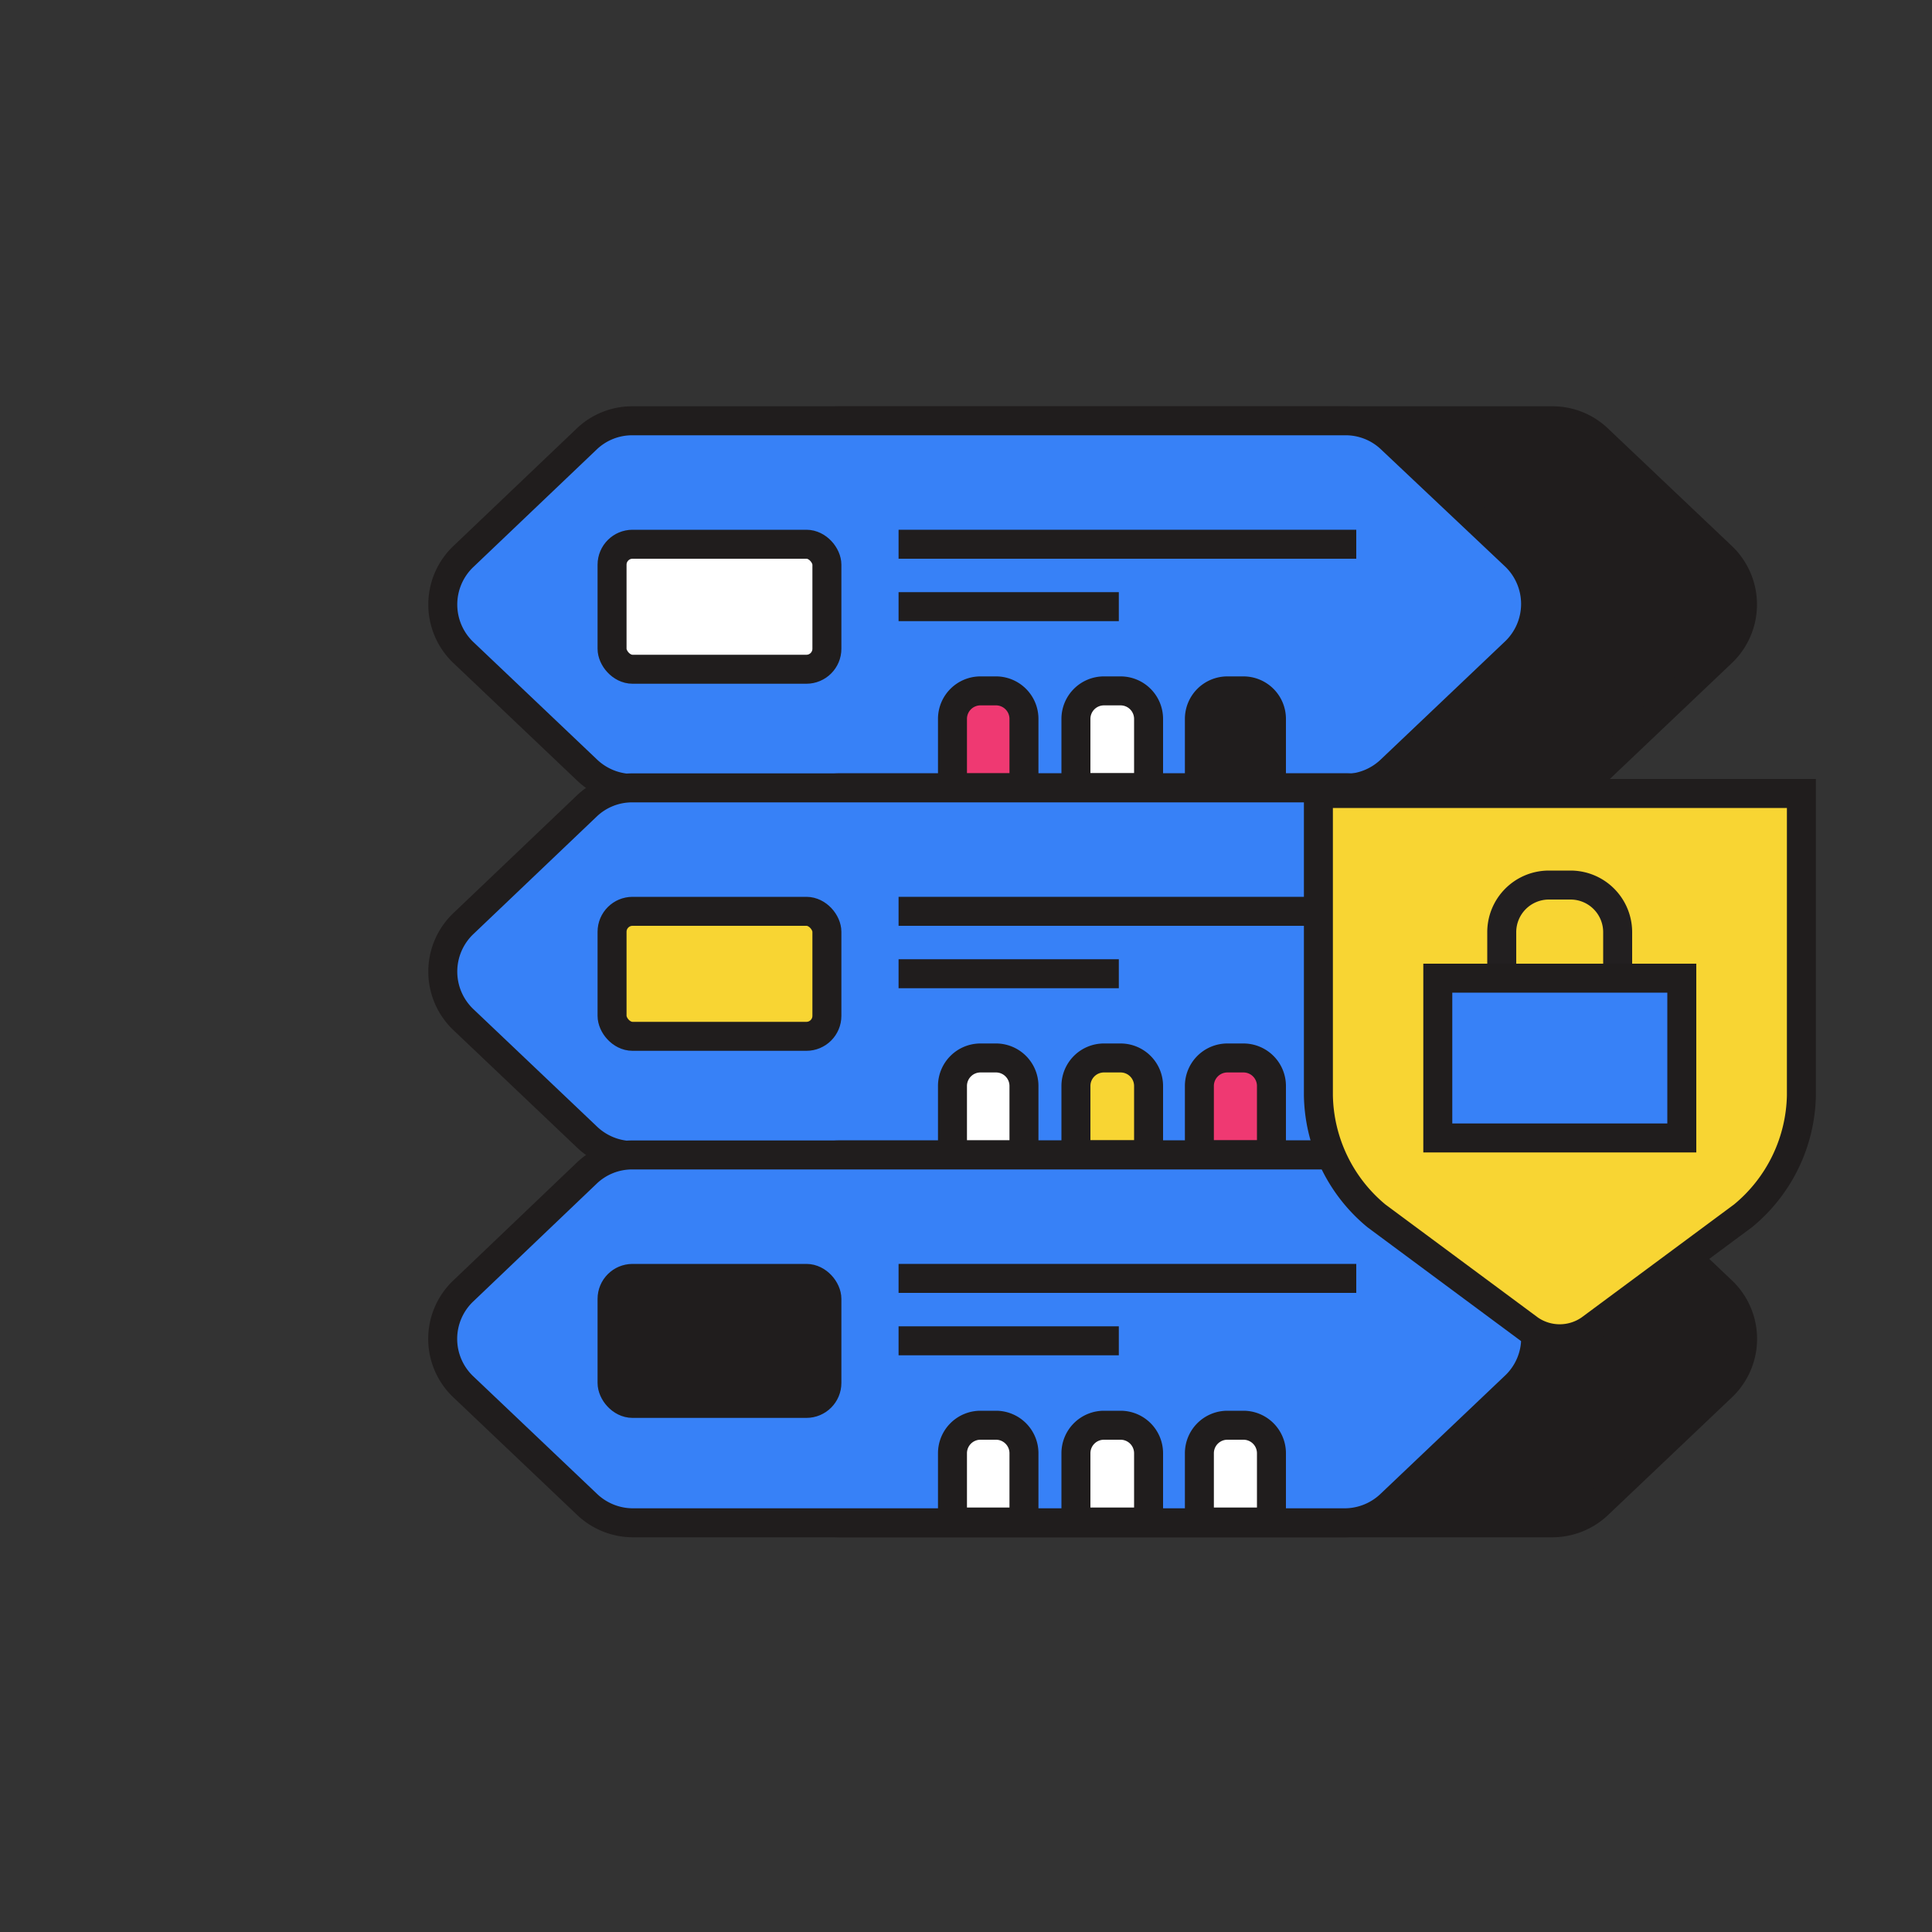 <svg xmlns="http://www.w3.org/2000/svg" viewBox="0 0 100 100" width="500" height="500" class="illustration"><rect x="0" y="0" width="100" height="100" fill="#333333" stroke="none"/><defs><style>.cls-1{fill:#201d1d;}.cls-1,.cls-2,.cls-3,.cls-4,.cls-5{stroke:#201d1d;}.cls-1,.cls-2,.cls-3,.cls-4,.cls-5,.cls-6{stroke-miterlimit:10;stroke-width:1.5px;}.cls-2{fill:#3781f7;}.cls-3{fill:#ef3972;}.cls-4{fill:#fff;}.cls-5{fill:#f8d533;}.cls-6{fill:none;stroke:#221f20;}</style></defs><g id="Layer_3" data-name="Layer 3"><path class="cls-1" d="M80.35,21.78H43.48a3.39,3.39,0,0,0-2.36.94l-6.4,6.07a3.43,3.43,0,0,0,0,5l6.4,6.08a3.43,3.43,0,0,0,2.36.94H80.35a3.45,3.45,0,0,0,2.36-.94l6.4-6.08a3.43,3.43,0,0,0,0-5l-6.4-6.07A3.4,3.4,0,0,0,80.35,21.78Z"></path><path class="cls-2" d="M69.6,21.78H32.73a3.4,3.4,0,0,0-2.36.94L24,28.79a3.43,3.43,0,0,0,0,5l6.4,6.08a3.45,3.45,0,0,0,2.36.94H69.6A3.45,3.45,0,0,0,72,39.84l6.4-6.08a3.43,3.43,0,0,0,0-5L72,22.72A3.4,3.4,0,0,0,69.6,21.78Z"></path><path class="cls-3" d="M50.75,35.76h.83A1.45,1.45,0,0,1,53,37.22v3.56a0,0,0,0,1,0,0H49.3a0,0,0,0,1,0,0V37.22A1.45,1.45,0,0,1,50.75,35.76Z"></path><path class="cls-4" d="M57.14,35.76H58a1.45,1.45,0,0,1,1.45,1.45v3.56a0,0,0,0,1,0,0H55.69a0,0,0,0,1,0,0V37.22A1.45,1.45,0,0,1,57.14,35.76Z"></path><path class="cls-1" d="M63.53,35.76h.83a1.45,1.45,0,0,1,1.45,1.45v3.56a0,0,0,0,1,0,0H62.08a0,0,0,0,1,0,0V37.22A1.45,1.45,0,0,1,63.53,35.76Z"></path><rect class="cls-4" x="31.68" y="28.17" width="11.12" height="6.47" rx="1.06"></rect><line class="cls-4" x1="46.51" y1="28.17" x2="70.2" y2="28.17"></line><line class="cls-4" x1="46.51" y1="31.4" x2="57.91" y2="31.4"></line><path class="cls-1" d="M80.35,40.78H43.48a3.39,3.39,0,0,0-2.36.94l-6.4,6.07a3.43,3.43,0,0,0,0,5l6.4,6.08a3.43,3.43,0,0,0,2.36.94H80.35a3.45,3.45,0,0,0,2.36-.94l6.4-6.08a3.43,3.43,0,0,0,0-5l-6.4-6.07A3.4,3.4,0,0,0,80.35,40.78Z"></path><path class="cls-2" d="M69.6,40.78H32.73a3.4,3.4,0,0,0-2.36.94L24,47.79a3.43,3.43,0,0,0,0,5l6.4,6.08a3.45,3.45,0,0,0,2.36.94H69.6A3.45,3.45,0,0,0,72,58.84l6.4-6.08a3.43,3.43,0,0,0,0-5L72,41.72A3.4,3.4,0,0,0,69.6,40.78Z"></path><path class="cls-4" d="M50.75,54.76h.83A1.45,1.45,0,0,1,53,56.22v3.56a0,0,0,0,1,0,0H49.3a0,0,0,0,1,0,0V56.22A1.45,1.45,0,0,1,50.75,54.76Z"></path><path class="cls-5" d="M57.14,54.76H58a1.45,1.45,0,0,1,1.45,1.45v3.56a0,0,0,0,1,0,0H55.69a0,0,0,0,1,0,0V56.22A1.45,1.45,0,0,1,57.14,54.76Z"></path><path class="cls-3" d="M63.53,54.76h.83a1.45,1.45,0,0,1,1.45,1.45v3.56a0,0,0,0,1,0,0H62.08a0,0,0,0,1,0,0V56.22A1.45,1.45,0,0,1,63.53,54.76Z"></path><rect class="cls-5" x="31.68" y="47.17" width="11.12" height="6.47" rx="1.06"></rect><line class="cls-4" x1="46.51" y1="47.17" x2="70.2" y2="47.17"></line><line class="cls-4" x1="46.51" y1="50.4" x2="57.91" y2="50.4"></line><path class="cls-1" d="M80.35,59.78H43.48a3.39,3.39,0,0,0-2.36.94l-6.4,6.08a3.42,3.42,0,0,0,0,5l6.4,6.08a3.43,3.43,0,0,0,2.36.94H80.35a3.45,3.45,0,0,0,2.36-.94l6.4-6.08a3.42,3.42,0,0,0,0-5l-6.4-6.08A3.4,3.4,0,0,0,80.35,59.78Z"></path><path class="cls-2" d="M69.6,59.78H32.73a3.4,3.4,0,0,0-2.36.94L24,66.8a3.42,3.42,0,0,0,0,5l6.4,6.08a3.45,3.45,0,0,0,2.36.94H69.6A3.45,3.45,0,0,0,72,77.84l6.4-6.08a3.42,3.42,0,0,0,0-5L72,60.72A3.4,3.4,0,0,0,69.6,59.78Z"></path><path class="cls-4" d="M50.75,73.77h.83A1.45,1.45,0,0,1,53,75.22v3.56a0,0,0,0,1,0,0H49.3a0,0,0,0,1,0,0V75.22A1.45,1.45,0,0,1,50.75,73.77Z"></path><path class="cls-4" d="M57.14,73.77H58a1.45,1.45,0,0,1,1.45,1.45v3.56a0,0,0,0,1,0,0H55.69a0,0,0,0,1,0,0V75.22A1.45,1.45,0,0,1,57.14,73.77Z"></path><path class="cls-4" d="M63.53,73.77h.83a1.45,1.45,0,0,1,1.45,1.45v3.56a0,0,0,0,1,0,0H62.08a0,0,0,0,1,0,0V75.22A1.45,1.45,0,0,1,63.53,73.77Z"></path><rect class="cls-1" x="31.68" y="66.17" width="11.12" height="6.47" rx="1.06"></rect><line class="cls-4" x1="46.51" y1="66.17" x2="70.2" y2="66.17"></line><line class="cls-4" x1="46.51" y1="69.4" x2="57.91" y2="69.4"></line></g><g id="Layer_2" data-name="Layer 2"><path class="cls-5" d="M90.22,62.93,82.3,68.8a2.74,2.74,0,0,1-3.14,0l-7.92-5.87a8.27,8.27,0,0,1-3-6.23V41.07h25V56.7A8.27,8.27,0,0,1,90.22,62.93Z"></path><path class="cls-6" d="M80.17,45.81h1.12a2.44,2.44,0,0,1,2.44,2.44v5.83a0,0,0,0,1,0,0h-6a0,0,0,0,1,0,0V48.25A2.44,2.44,0,0,1,80.17,45.81Z"></path><rect class="cls-2" x="74.42" y="50.63" width="12.63" height="8.27"></rect></g></svg>